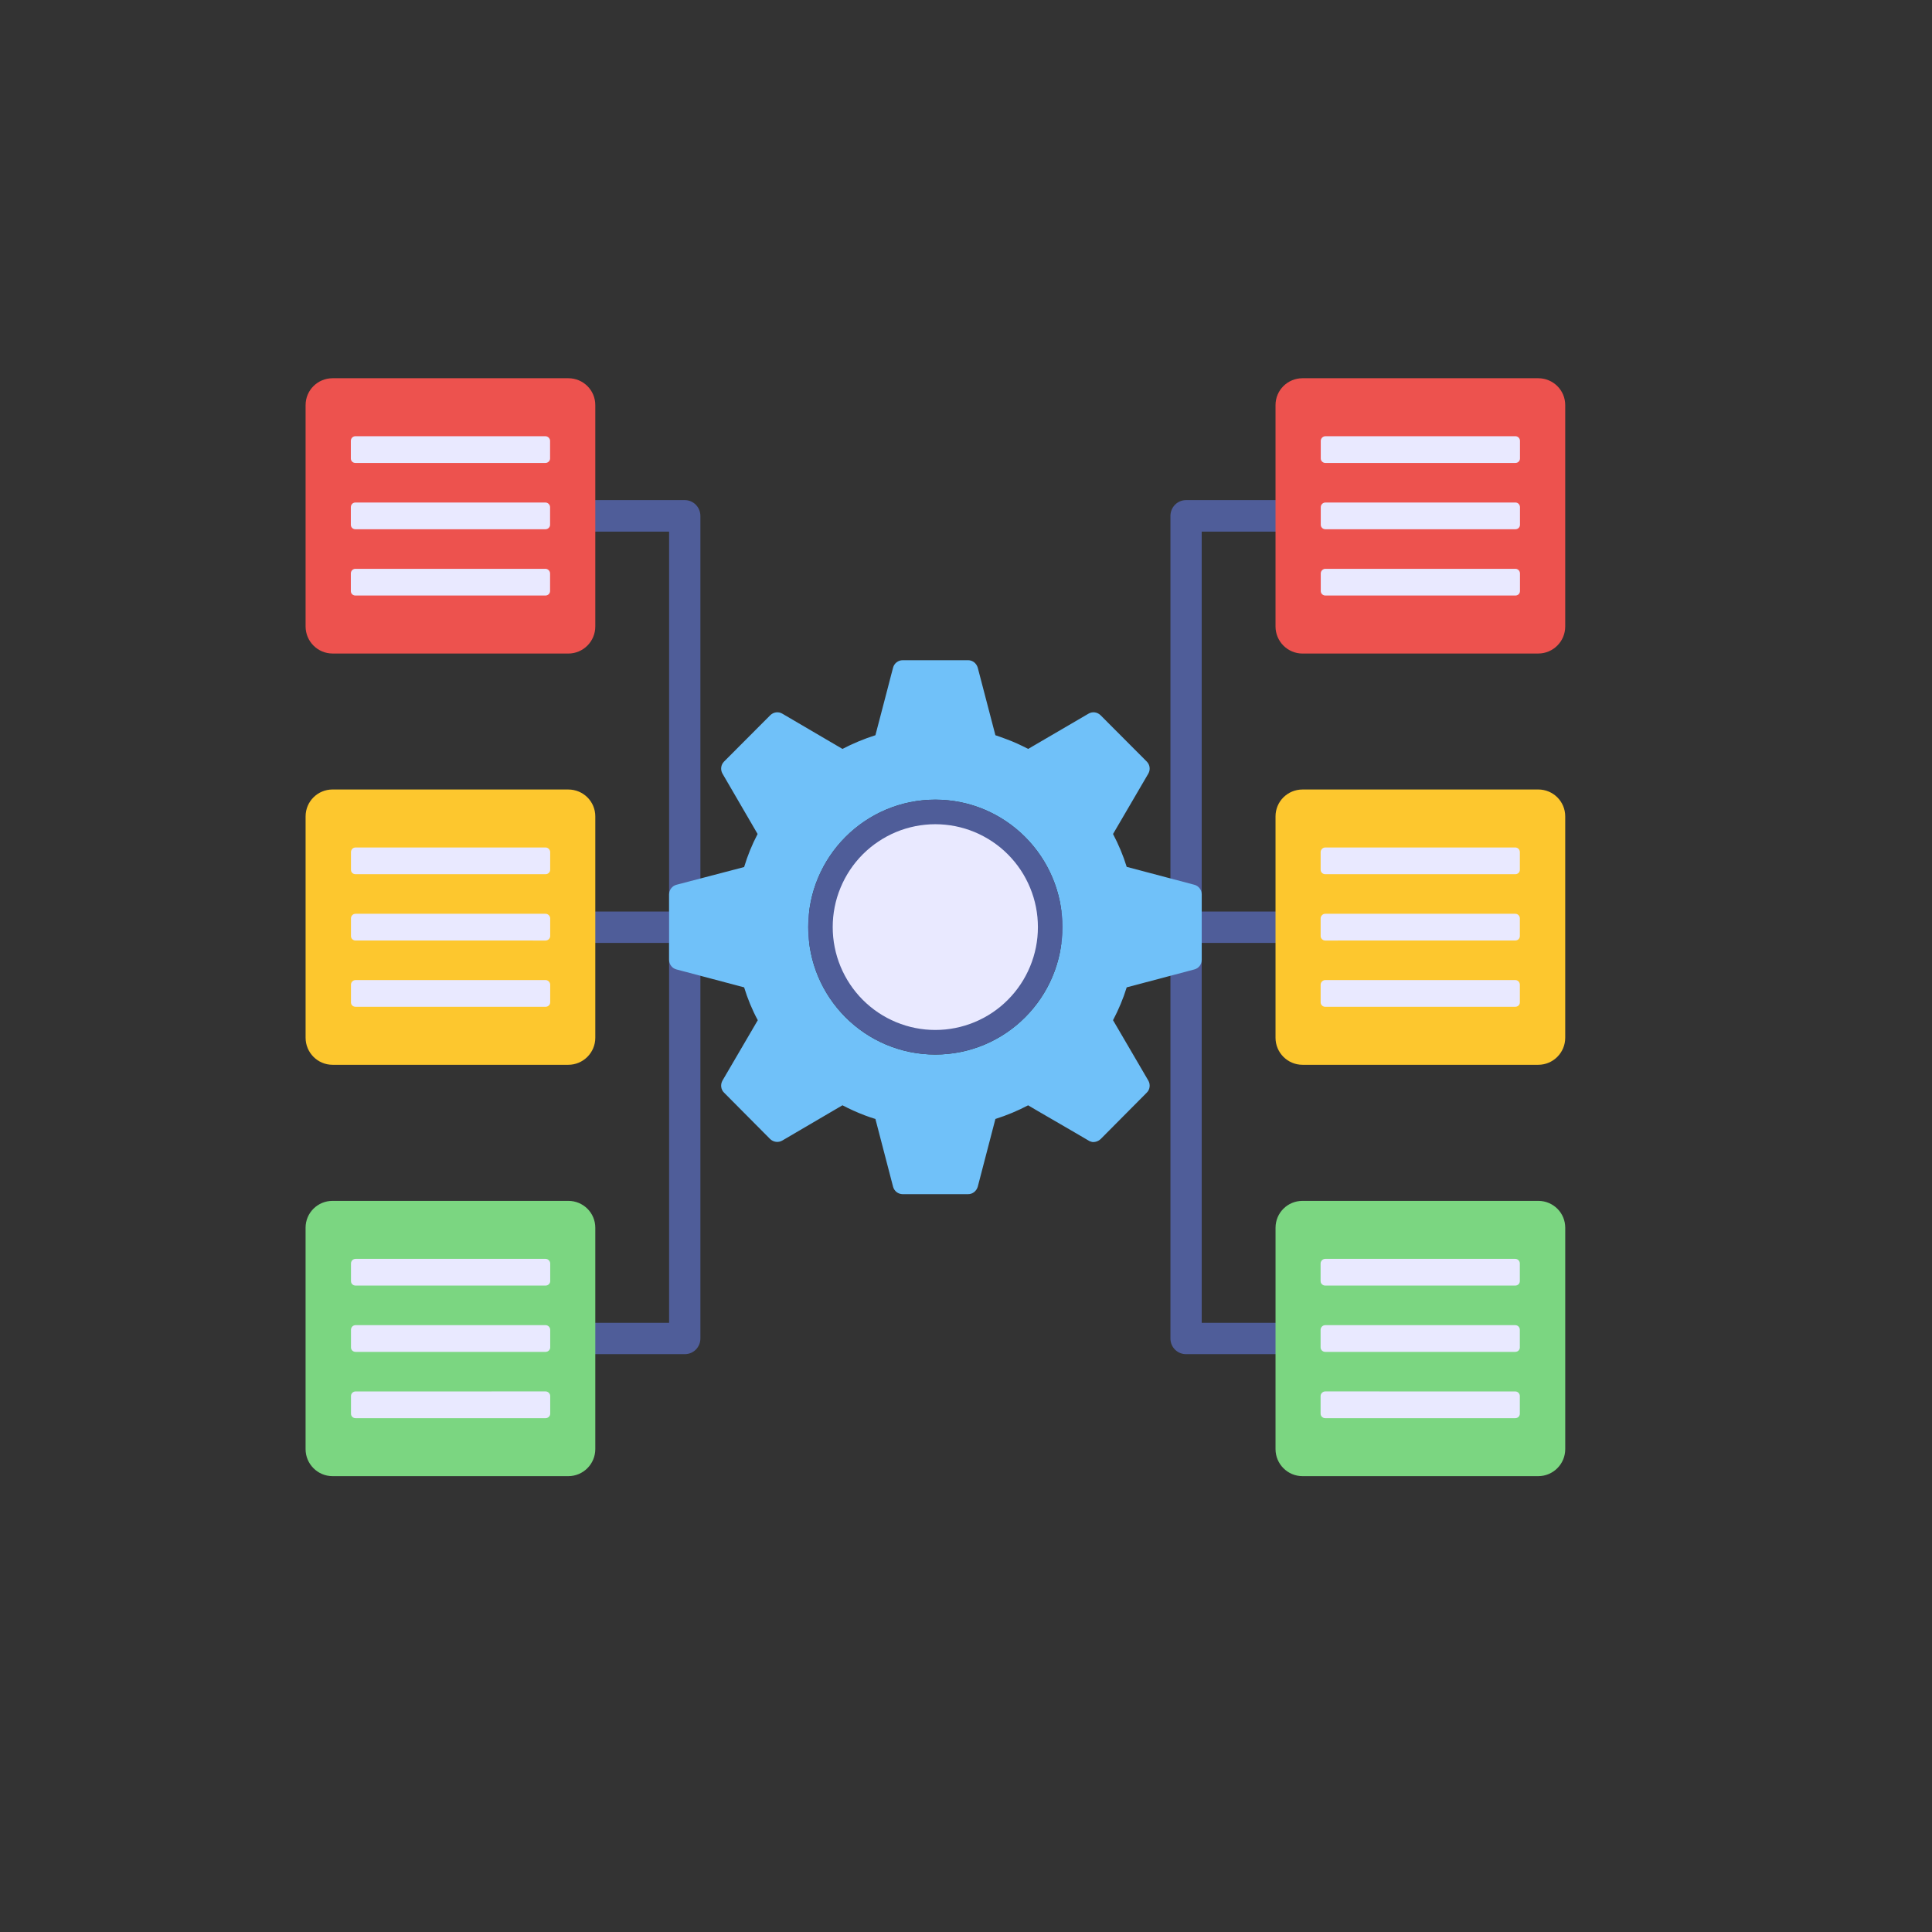 <?xml version="1.0" encoding="UTF-8" standalone="no"?>
<svg
   xmlns:dc="http://purl.org/dc/elements/1.1/"
   xmlns:cc="http://creativecommons.org/ns#"
   xmlns:rdf="http://www.w3.org/1999/02/22-rdf-syntax-ns#"
   xmlns:svg="http://www.w3.org/2000/svg"
   xmlns="http://www.w3.org/2000/svg"
   xmlns:sodipodi="http://sodipodi.sourceforge.net/DTD/sodipodi-0.dtd"
   xmlns:inkscape="http://www.inkscape.org/namespaces/inkscape"
   width="500"
   zoomAndPan="magnify"
   viewBox="0 0 375 375"
   height="500"
   preserveAspectRatio="xMidYMid meet"
   version="1.0"
   id="svg104"
   sodipodi:docname="control.svg"
   inkscape:version="0.92.5 (2060ec1f9f, 2020-04-08)">
  <rect x="0" y="0" width="375" height="375" fill="#333333" stroke="none"/>
  <sodipodi:namedview
     pagecolor="#ffffff"
     bordercolor="#666666"
     borderopacity="1"
     objecttolerance="10"
     gridtolerance="10"
     guidetolerance="10"
     inkscape:pageopacity="0"
     inkscape:pageshadow="2"
     inkscape:window-width="1076"
     inkscape:window-height="645"
     id="namedview106"
     showgrid="false"
     inkscape:zoom="0.472"
     inkscape:cx="203.19839"
     inkscape:cy="165.25424"
     inkscape:window-x="1080"
     inkscape:window-y="1023"
     inkscape:window-maximized="0"
     inkscape:current-layer="svg104" />
  <defs
     id="defs20">
    <clipPath
       id="a563f5f703">
      <path
         d="M 247 233 L 303.812 233 L 303.812 287 L 247 287 Z M 247 233 "
         clip-rule="nonzero"
         id="path2" />
    </clipPath>
    <clipPath
       id="598593c656">
      <path
         d="M 247 73 L 303.812 73 L 303.812 127 L 247 127 Z M 247 73 "
         clip-rule="nonzero"
         id="path5" />
    </clipPath>
    <clipPath
       id="fbc9e2f016">
      <path
         d="M 247 153 L 303.812 153 L 303.812 207 L 247 207 Z M 247 153 "
         clip-rule="nonzero"
         id="path8" />
    </clipPath>
    <clipPath
       id="c93b7a5937">
      <path
         d="M 59.312 233 L 116 233 L 116 287 L 59.312 287 Z M 59.312 233 "
         clip-rule="nonzero"
         id="path11" />
    </clipPath>
    <clipPath
       id="40201e40d2">
      <path
         d="M 59.312 73 L 116 73 L 116 127 L 59.312 127 Z M 59.312 73 "
         clip-rule="nonzero"
         id="path14" />
    </clipPath>
    <clipPath
       id="d5bf0dc2ef">
      <path
         d="M 59.312 153 L 116 153 L 116 207 L 59.312 207 Z M 59.312 153 "
         clip-rule="nonzero"
         id="path17" />
    </clipPath>
  </defs>
  <g
     id="g901">
    <path
       id="path26"
       fill-rule="nonzero"
       fill-opacity="1"
       d="M 233.078 176.93 L 251.945 176.93 L 251.945 183.02 L 233.078 183.02 C 231.422 183.02 230.043 181.668 230.043 179.973 C 230.043 178.281 231.422 176.93 233.078 176.93 Z M 233.078 176.93 "
       fill="#4f5d99" />
    <path
       id="path28"
       fill-rule="nonzero"
       fill-opacity="1"
       d="M 230.215 97.07 L 249.254 97.07 C 250.945 97.07 252.289 98.453 252.289 100.148 C 252.289 101.809 250.945 103.191 249.254 103.191 L 233.25 103.191 L 233.254 256.758 L 249.254 256.758 C 250.945 256.758 252.289 258.141 252.289 259.801 C 252.289 261.496 250.945 262.844 249.254 262.844 L 230.215 262.844 C 228.527 262.844 227.18 261.496 227.18 259.801 L 227.18 183.02 L 196.855 183.02 C 195.199 183.02 193.82 181.668 193.82 179.973 C 193.82 178.281 195.199 176.93 196.855 176.93 L 227.18 176.93 L 227.18 100.148 C 227.18 98.453 228.523 97.07 230.215 97.07 Z M 230.215 97.07 "
       fill="#4f5d99" />
    <path
       id="path30"
       fill-rule="nonzero"
       fill-opacity="1"
       d="M 249.254 256.758 C 250.945 256.758 252.289 258.141 252.289 259.801 C 252.289 261.496 250.945 262.844 249.254 262.844 "
       fill="#4f5d99" />
    <g
       id="g34"
       clip-path="url(#a563f5f703)">
      <path
         id="path32"
         fill-rule="nonzero"
         fill-opacity="1"
         d="M 303.812 238.309 L 303.812 281.266 C 303.812 284.168 301.465 286.52 298.566 286.52 L 252.824 286.52 C 249.926 286.52 247.578 284.168 247.578 281.262 L 247.582 238.309 C 247.582 235.402 249.926 233.086 252.824 233.086 L 298.57 233.086 C 301.469 233.086 303.812 235.402 303.812 238.309 Z M 303.812 238.309 "
         fill="#7bd681" />
    </g>
    <g
       id="g38"
       clip-path="url(#598593c656)">
      <path
         id="path36"
         fill-rule="nonzero"
         fill-opacity="1"
         d="M 303.809 78.637 L 303.809 121.594 C 303.809 124.496 301.461 126.848 298.562 126.848 L 252.82 126.852 C 249.922 126.852 247.578 124.496 247.578 121.594 L 247.578 78.637 C 247.578 75.73 249.926 73.414 252.824 73.414 L 298.566 73.414 C 301.461 73.414 303.809 75.73 303.809 78.637 Z M 303.809 78.637 "
         fill="#ed524e" />
    </g>
    <g
       id="g42"
       clip-path="url(#fbc9e2f016)">
      <path
         id="path40"
         fill-rule="nonzero"
         fill-opacity="1"
         d="M 303.809 158.465 L 303.809 201.418 C 303.809 204.324 301.465 206.676 298.566 206.676 L 252.824 206.676 C 249.926 206.676 247.578 204.324 247.578 201.422 L 247.578 158.465 C 247.578 155.559 249.926 153.242 252.824 153.242 L 298.566 153.238 C 301.465 153.238 303.809 155.559 303.809 158.465 Z M 303.809 158.465 "
         fill="#fdc72e" />
    </g>
    <path
       id="path44"
       fill-rule="nonzero"
       fill-opacity="1"
       d="M 295.027 85.566 L 295.027 88.992 C 295.027 89.477 294.648 89.859 294.133 89.859 L 257.254 89.859 C 256.773 89.859 256.359 89.477 256.359 88.992 L 256.359 85.57 C 256.359 85.086 256.773 84.672 257.254 84.672 L 294.133 84.668 C 294.648 84.668 295.027 85.086 295.027 85.566 Z M 295.027 85.566 "
       fill="#e9e9ff" />
    <path
       id="path46"
       fill-rule="nonzero"
       fill-opacity="1"
       d="M 295.027 98.434 L 295.027 101.859 C 295.027 102.344 294.648 102.727 294.133 102.727 L 257.254 102.727 C 256.773 102.727 256.359 102.344 256.359 101.859 L 256.359 98.438 C 256.359 97.953 256.773 97.539 257.254 97.539 L 294.133 97.535 C 294.648 97.535 295.027 97.953 295.027 98.434 Z M 295.027 98.434 "
       fill="#e9e9ff" />
    <path
       id="path48"
       fill-rule="nonzero"
       fill-opacity="1"
       d="M 295.027 111.305 L 295.027 114.727 C 295.027 115.211 294.648 115.594 294.133 115.594 L 257.254 115.594 C 256.773 115.594 256.359 115.211 256.359 114.727 L 256.359 111.305 C 256.359 110.82 256.773 110.406 257.254 110.406 L 294.133 110.406 C 294.648 110.406 295.027 110.82 295.027 111.305 Z M 295.027 111.305 "
       fill="#e9e9ff" />
    <path
       id="path50"
       fill-rule="nonzero"
       fill-opacity="1"
       d="M 295.004 165.395 L 295.004 168.82 C 295.004 169.305 294.625 169.684 294.109 169.684 L 257.23 169.684 C 256.75 169.684 256.336 169.305 256.336 168.82 L 256.336 165.395 C 256.336 164.914 256.75 164.496 257.23 164.496 L 294.109 164.496 C 294.625 164.496 295.004 164.914 295.004 165.395 Z M 295.004 165.395 "
       fill="#e9e9ff" />
    <path
       id="path52"
       fill-rule="nonzero"
       fill-opacity="1"
       d="M 295.004 178.262 L 295.004 181.688 C 295.004 182.172 294.625 182.551 294.109 182.551 L 257.23 182.555 C 256.75 182.555 256.336 182.172 256.336 181.688 L 256.336 178.262 C 256.336 177.781 256.75 177.363 257.23 177.363 L 294.109 177.363 C 294.625 177.363 295.004 177.781 295.004 178.262 Z M 295.004 178.262 "
       fill="#e9e9ff" />
    <path
       id="path54"
       fill-rule="nonzero"
       fill-opacity="1"
       d="M 295.004 191.129 L 295.004 194.555 C 295.004 195.039 294.625 195.418 294.109 195.418 L 257.23 195.422 C 256.75 195.422 256.336 195.039 256.336 194.555 L 256.336 191.129 C 256.336 190.648 256.75 190.23 257.23 190.23 L 294.109 190.23 C 294.625 190.23 295.004 190.648 295.004 191.129 Z M 295.004 191.129 "
       fill="#e9e9ff" />
    <path
       id="path56"
       fill-rule="nonzero"
       fill-opacity="1"
       d="M 295 245.242 L 295 248.664 C 295 249.148 294.621 249.531 294.105 249.531 L 257.227 249.531 C 256.742 249.531 256.328 249.148 256.328 248.664 L 256.328 245.242 C 256.328 244.758 256.742 244.344 257.227 244.344 L 294.105 244.344 C 294.621 244.344 295 244.758 295 245.242 Z M 295 245.242 "
       fill="#e9e9ff" />
    <path
       id="path58"
       fill-rule="nonzero"
       fill-opacity="1"
       d="M 295 258.109 L 295 261.531 C 295 262.016 294.621 262.398 294.105 262.398 L 257.227 262.398 C 256.742 262.398 256.328 262.016 256.328 261.531 L 256.328 258.109 C 256.328 257.625 256.742 257.211 257.227 257.211 L 294.105 257.211 C 294.621 257.211 295 257.625 295 258.109 Z M 295 258.109 "
       fill="#e9e9ff" />
    <path
       id="path60"
       fill-rule="nonzero"
       fill-opacity="1"
       d="M 295 270.977 L 295 274.398 C 295 274.883 294.621 275.266 294.105 275.266 L 257.223 275.266 C 256.742 275.266 256.328 274.883 256.328 274.398 L 256.328 270.973 C 256.328 270.492 256.742 270.074 257.227 270.074 L 294.105 270.078 C 294.621 270.078 295 270.492 295 270.977 Z M 295 270.977 "
       fill="#e9e9ff" />
    <path
       id="path62"
       fill-rule="nonzero"
       fill-opacity="1"
       d="M 130.047 176.93 L 111.18 176.93 L 111.18 183.02 L 130.047 183.02 C 131.703 183.02 133.082 181.668 133.082 179.973 C 133.082 178.281 131.703 176.93 130.047 176.93 Z M 130.047 176.93 "
       fill="#4f5d99" />
    <path
       id="path64"
       fill-rule="nonzero"
       fill-opacity="1"
       d="M 132.91 97.07 L 113.871 97.07 C 112.18 97.07 110.836 98.453 110.836 100.148 C 110.836 101.809 112.18 103.191 113.871 103.191 L 129.875 103.191 L 129.871 256.758 L 113.871 256.758 C 112.18 256.758 110.836 258.141 110.836 259.801 C 110.836 261.496 112.18 262.844 113.871 262.844 L 132.91 262.844 C 134.598 262.844 135.945 261.496 135.945 259.801 L 135.945 183.02 L 160.543 183.02 C 162.195 183.02 163.578 181.668 163.578 179.973 C 163.578 178.281 162.195 176.93 160.543 176.93 L 135.945 176.93 L 135.945 100.148 C 135.945 98.453 134.602 97.07 132.91 97.07 Z M 132.91 97.07 "
       fill="#4f5d99" />
    <path
       id="path66"
       fill-rule="nonzero"
       fill-opacity="1"
       d="M 113.871 256.758 C 112.18 256.758 110.836 258.141 110.836 259.801 C 110.836 261.496 112.18 262.844 113.871 262.844 "
       fill="#4f5d99" />
    <g
       id="g70"
       clip-path="url(#c93b7a5937)">
      <path
         id="path68"
         fill-rule="nonzero"
         fill-opacity="1"
         d="M 59.312 238.309 L 59.312 281.266 C 59.312 284.168 61.66 286.52 64.559 286.52 L 110.301 286.52 C 113.199 286.52 115.547 284.168 115.547 281.262 L 115.547 238.309 C 115.547 235.402 113.199 233.086 110.301 233.086 L 64.555 233.086 C 61.66 233.086 59.312 235.402 59.312 238.309 Z M 59.312 238.309 "
         fill="#7bd681" />
    </g>
    <g
       id="g74"
       clip-path="url(#40201e40d2)">
      <path
         id="path72"
         fill-rule="nonzero"
         fill-opacity="1"
         d="M 59.316 78.637 L 59.316 121.594 C 59.316 124.496 61.664 126.848 64.562 126.848 L 110.305 126.852 C 113.203 126.852 115.547 124.496 115.547 121.594 L 115.547 78.637 C 115.547 75.73 113.203 73.414 110.305 73.414 L 64.562 73.414 C 61.664 73.414 59.316 75.73 59.316 78.637 Z M 59.316 78.637 "
         fill="#ed524e" />
    </g>
    <g
       id="g78"
       clip-path="url(#d5bf0dc2ef)">
      <path
         id="path76"
         fill-rule="nonzero"
         fill-opacity="1"
         d="M 59.316 158.465 L 59.316 201.418 C 59.316 204.324 61.66 206.676 64.559 206.676 L 110.301 206.676 C 113.199 206.676 115.547 204.324 115.547 201.422 L 115.547 158.465 C 115.547 155.559 113.199 153.242 110.301 153.242 L 64.559 153.238 C 61.66 153.238 59.316 155.559 59.316 158.465 Z M 59.316 158.465 "
         fill="#fdc72e" />
    </g>
    <path
       id="path80"
       fill-rule="nonzero"
       fill-opacity="1"
       d="M 68.098 85.566 L 68.098 88.992 C 68.098 89.477 68.477 89.859 68.992 89.859 L 105.871 89.859 C 106.352 89.859 106.77 89.477 106.77 88.992 L 106.77 85.57 C 106.77 85.086 106.352 84.672 105.871 84.672 L 68.992 84.668 C 68.477 84.668 68.098 85.086 68.098 85.566 Z M 68.098 85.566 "
       fill="#e9e9ff" />
    <path
       id="path82"
       fill-rule="nonzero"
       fill-opacity="1"
       d="M 68.098 98.434 L 68.098 101.859 C 68.098 102.344 68.477 102.727 68.992 102.727 L 105.871 102.727 C 106.352 102.727 106.77 102.344 106.77 101.859 L 106.77 98.438 C 106.77 97.953 106.352 97.539 105.871 97.539 L 68.992 97.535 C 68.477 97.535 68.098 97.953 68.098 98.434 Z M 68.098 98.434 "
       fill="#e9e9ff" />
    <path
       id="path84"
       fill-rule="nonzero"
       fill-opacity="1"
       d="M 68.098 111.305 L 68.098 114.727 C 68.098 115.211 68.477 115.594 68.992 115.594 L 105.871 115.594 C 106.355 115.594 106.77 115.211 106.77 114.727 L 106.77 111.305 C 106.77 110.82 106.352 110.406 105.871 110.406 L 68.992 110.406 C 68.477 110.406 68.098 110.82 68.098 111.305 Z M 68.098 111.305 "
       fill="#e9e9ff" />
    <path
       id="path86"
       fill-rule="nonzero"
       fill-opacity="1"
       d="M 68.121 165.395 L 68.121 168.82 C 68.121 169.305 68.5 169.684 69.016 169.684 L 105.895 169.684 C 106.375 169.684 106.789 169.305 106.789 168.82 L 106.789 165.395 C 106.789 164.914 106.375 164.496 105.895 164.496 L 69.016 164.496 C 68.5 164.496 68.121 164.914 68.121 165.395 Z M 68.121 165.395 "
       fill="#e9e9ff" />
    <path
       id="path88"
       fill-rule="nonzero"
       fill-opacity="1"
       d="M 68.121 178.262 L 68.121 181.688 C 68.121 182.172 68.5 182.551 69.016 182.551 L 105.895 182.555 C 106.375 182.555 106.793 182.172 106.793 181.688 L 106.793 178.262 C 106.789 177.781 106.375 177.363 105.895 177.363 L 69.016 177.363 C 68.5 177.363 68.121 177.781 68.121 178.262 Z M 68.121 178.262 "
       fill="#e9e9ff" />
    <path
       id="path90"
       fill-rule="nonzero"
       fill-opacity="1"
       d="M 68.121 191.129 L 68.121 194.555 C 68.121 195.039 68.5 195.418 69.016 195.418 L 105.895 195.422 C 106.375 195.422 106.793 195.039 106.793 194.555 L 106.793 191.129 C 106.793 190.648 106.375 190.23 105.895 190.23 L 69.016 190.23 C 68.5 190.23 68.121 190.648 68.121 191.129 Z M 68.121 191.129 "
       fill="#e9e9ff" />
    <path
       id="path92"
       fill-rule="nonzero"
       fill-opacity="1"
       d="M 68.125 245.242 L 68.125 248.664 C 68.125 249.148 68.504 249.531 69.02 249.531 L 105.898 249.531 C 106.383 249.531 106.797 249.148 106.797 248.664 L 106.797 245.242 C 106.797 244.758 106.383 244.344 105.898 244.344 L 69.02 244.344 C 68.504 244.344 68.125 244.758 68.125 245.242 Z M 68.125 245.242 "
       fill="#e9e9ff" />
    <path
       id="path94"
       fill-rule="nonzero"
       fill-opacity="1"
       d="M 68.125 258.109 L 68.125 261.531 C 68.125 262.016 68.504 262.398 69.023 262.398 L 105.902 262.398 C 106.383 262.398 106.797 262.016 106.797 261.531 L 106.797 258.109 C 106.797 257.625 106.383 257.211 105.902 257.211 L 69.02 257.211 C 68.504 257.211 68.125 257.625 68.125 258.109 Z M 68.125 258.109 "
       fill="#e9e9ff" />
    <path
       id="path96"
       fill-rule="nonzero"
       fill-opacity="1"
       d="M 68.125 270.977 L 68.125 274.398 C 68.125 274.883 68.504 275.266 69.023 275.266 L 105.902 275.266 C 106.383 275.266 106.797 274.883 106.797 274.398 L 106.797 270.973 C 106.797 270.492 106.383 270.074 105.902 270.074 L 69.023 270.078 C 68.504 270.078 68.125 270.492 68.125 270.977 Z M 68.125 270.977 "
       fill="#e9e9ff" />
    <path
       id="path98"
       fill-rule="nonzero"
       fill-opacity="1"
       d="M 231.805 171.727 L 218.691 168.258 C 218.02 166.059 217.102 163.898 216.039 161.879 L 222.895 150.148 C 223.32 149.402 223.215 148.449 222.578 147.809 L 213.637 138.844 C 213 138.207 212.047 138.066 211.27 138.527 L 199.57 145.363 C 198.191 144.656 196.777 143.984 195.293 143.453 C 194.586 143.168 193.914 142.953 193.207 142.707 L 189.781 129.598 C 189.531 128.746 188.789 128.145 187.906 128.145 L 175.219 128.145 C 174.336 128.145 173.559 128.746 173.344 129.598 L 172.922 131.191 L 172.355 133.387 L 169.918 142.707 C 167.691 143.414 165.57 144.301 163.52 145.363 L 151.855 138.527 C 151.078 138.066 150.125 138.207 149.488 138.844 L 143.727 144.621 L 140.547 147.809 C 139.91 148.449 139.805 149.402 140.227 150.148 L 147.051 161.879 C 145.988 163.898 145.105 166.059 144.434 168.293 L 131.32 171.727 C 130.473 171.941 129.871 172.723 129.871 173.605 L 129.871 186.293 C 129.871 187.215 130.473 187.957 131.32 188.172 L 144.434 191.645 C 145.105 193.84 145.988 196 147.086 198.02 L 140.227 209.75 C 139.805 210.492 139.91 211.488 140.547 212.09 L 149.488 221.09 C 150.125 221.691 151.078 221.832 151.855 221.371 L 163.52 214.535 C 164.934 215.277 166.348 215.914 167.832 216.48 C 168.504 216.73 169.211 216.98 169.918 217.191 L 173.344 230.34 C 173.559 231.188 174.336 231.789 175.219 231.789 L 187.906 231.789 C 188.789 231.789 189.531 231.188 189.781 230.34 L 193.207 217.191 C 195.434 216.48 197.555 215.598 199.57 214.535 L 199.605 214.57 L 201.23 215.527 L 208.547 219.777 L 211.27 221.371 C 211.48 221.516 211.727 221.586 211.977 221.656 C 212.578 221.727 213.176 221.516 213.637 221.09 L 222.578 212.09 C 223.215 211.488 223.32 210.492 222.895 209.75 L 216.039 198.02 C 217.102 196 218.02 193.84 218.691 191.645 L 231.805 188.172 C 232.652 187.957 233.254 187.215 233.254 186.293 L 233.254 173.605 C 233.254 172.723 232.652 171.941 231.805 171.727 Z M 181.543 204.684 C 167.938 204.684 156.875 193.629 156.875 179.949 C 156.875 166.309 167.938 155.215 181.543 155.215 C 195.152 155.215 206.215 166.309 206.215 179.949 C 206.215 193.629 195.152 204.684 181.543 204.684 Z M 181.543 204.684 "
       fill="#70c1f9" />
    <path
       id="path100"
       fill-rule="nonzero"
       fill-opacity="1"
       d="M 206.215 179.949 C 206.215 180.758 206.176 181.566 206.098 182.371 C 206.016 183.18 205.898 183.98 205.742 184.773 C 205.582 185.566 205.387 186.352 205.152 187.129 C 204.918 187.902 204.645 188.664 204.336 189.414 C 204.027 190.16 203.684 190.895 203.301 191.609 C 202.922 192.324 202.508 193.016 202.059 193.691 C 201.609 194.363 201.129 195.012 200.613 195.641 C 200.102 196.266 199.559 196.867 198.988 197.438 C 198.418 198.012 197.82 198.555 197.195 199.07 C 196.57 199.582 195.922 200.062 195.25 200.516 C 194.578 200.965 193.887 201.379 193.172 201.762 C 192.461 202.145 191.73 202.492 190.984 202.801 C 190.238 203.109 189.48 203.383 188.707 203.617 C 187.934 203.852 187.148 204.051 186.355 204.207 C 185.562 204.367 184.766 204.484 183.961 204.562 C 183.156 204.645 182.352 204.684 181.543 204.684 C 180.734 204.684 179.93 204.645 179.125 204.562 C 178.32 204.484 177.523 204.367 176.73 204.207 C 175.938 204.051 175.156 203.852 174.383 203.617 C 173.609 203.383 172.848 203.109 172.102 202.801 C 171.355 202.492 170.625 202.145 169.914 201.762 C 169.199 201.379 168.508 200.965 167.836 200.516 C 167.164 200.062 166.516 199.582 165.891 199.07 C 165.266 198.555 164.668 198.012 164.098 197.438 C 163.527 196.867 162.984 196.266 162.473 195.641 C 161.961 195.012 161.48 194.363 161.031 193.691 C 160.582 193.016 160.168 192.324 159.785 191.609 C 159.406 190.895 159.059 190.16 158.75 189.414 C 158.441 188.664 158.168 187.902 157.934 187.129 C 157.699 186.352 157.504 185.566 157.348 184.773 C 157.188 183.98 157.07 183.18 156.992 182.371 C 156.91 181.566 156.871 180.758 156.871 179.949 C 156.871 179.137 156.91 178.328 156.992 177.523 C 157.07 176.719 157.188 175.918 157.348 175.121 C 157.504 174.328 157.699 173.543 157.934 172.766 C 158.168 171.992 158.441 171.23 158.75 170.48 C 159.059 169.734 159.406 169.004 159.785 168.289 C 160.168 167.574 160.582 166.879 161.031 166.207 C 161.48 165.531 161.961 164.883 162.473 164.254 C 162.984 163.629 163.527 163.031 164.098 162.457 C 164.668 161.883 165.266 161.34 165.891 160.828 C 166.516 160.312 167.164 159.832 167.836 159.383 C 168.508 158.93 169.199 158.516 169.914 158.133 C 170.625 157.75 171.355 157.406 172.102 157.094 C 172.848 156.785 173.609 156.512 174.383 156.277 C 175.156 156.043 175.938 155.844 176.73 155.688 C 177.523 155.531 178.32 155.41 179.125 155.332 C 179.93 155.254 180.734 155.211 181.543 155.211 C 182.352 155.211 183.156 155.254 183.961 155.332 C 184.766 155.41 185.562 155.531 186.355 155.688 C 187.148 155.844 187.934 156.043 188.707 156.277 C 189.48 156.512 190.238 156.785 190.984 157.094 C 191.73 157.406 192.461 157.75 193.172 158.133 C 193.887 158.516 194.578 158.93 195.25 159.383 C 195.922 159.832 196.57 160.312 197.195 160.828 C 197.82 161.34 198.418 161.883 198.988 162.457 C 199.559 163.031 200.102 163.629 200.613 164.254 C 201.129 164.883 201.609 165.531 202.059 166.207 C 202.508 166.879 202.922 167.574 203.301 168.289 C 203.684 169.004 204.027 169.734 204.336 170.48 C 204.645 171.23 204.918 171.992 205.152 172.766 C 205.387 173.543 205.582 174.328 205.742 175.121 C 205.898 175.918 206.016 176.719 206.098 177.523 C 206.176 178.328 206.215 179.137 206.215 179.949 Z M 206.215 179.949 "
       fill="#4f5d99" />
    <path
       id="path102"
       fill-rule="nonzero"
       fill-opacity="1"
       d="M 201.457 179.949 C 201.457 180.602 201.426 181.254 201.363 181.906 C 201.301 182.555 201.203 183.203 201.078 183.844 C 200.949 184.484 200.789 185.117 200.602 185.742 C 200.41 186.371 200.191 186.984 199.941 187.59 C 199.691 188.191 199.414 188.785 199.105 189.359 C 198.801 189.938 198.465 190.496 198.102 191.039 C 197.738 191.586 197.352 192.109 196.938 192.613 C 196.523 193.121 196.086 193.605 195.625 194.066 C 195.164 194.527 194.684 194.969 194.18 195.383 C 193.672 195.797 193.148 196.188 192.609 196.551 C 192.066 196.914 191.508 197.25 190.93 197.559 C 190.355 197.863 189.766 198.145 189.164 198.395 C 188.562 198.645 187.949 198.863 187.324 199.055 C 186.699 199.246 186.07 199.402 185.43 199.531 C 184.789 199.66 184.145 199.754 183.496 199.82 C 182.848 199.883 182.195 199.914 181.543 199.914 C 180.891 199.914 180.242 199.883 179.59 199.82 C 178.941 199.754 178.297 199.66 177.66 199.531 C 177.02 199.402 176.387 199.246 175.762 199.055 C 175.137 198.863 174.523 198.645 173.922 198.395 C 173.32 198.145 172.73 197.863 172.156 197.559 C 171.582 197.25 171.023 196.914 170.48 196.551 C 169.938 196.188 169.414 195.797 168.91 195.383 C 168.406 194.969 167.922 194.527 167.461 194.066 C 167 193.605 166.562 193.121 166.148 192.613 C 165.734 192.109 165.348 191.586 164.984 191.039 C 164.621 190.496 164.289 189.938 163.98 189.359 C 163.672 188.785 163.395 188.191 163.145 187.59 C 162.895 186.984 162.676 186.371 162.484 185.742 C 162.297 185.117 162.137 184.484 162.012 183.844 C 161.883 183.203 161.789 182.555 161.723 181.906 C 161.66 181.254 161.629 180.602 161.629 179.949 C 161.629 179.293 161.66 178.641 161.723 177.992 C 161.789 177.34 161.883 176.695 162.012 176.051 C 162.137 175.41 162.297 174.777 162.484 174.152 C 162.676 173.527 162.895 172.91 163.145 172.309 C 163.395 171.703 163.672 171.113 163.98 170.535 C 164.289 169.957 164.621 169.398 164.984 168.855 C 165.348 168.312 165.734 167.785 166.148 167.281 C 166.562 166.777 167 166.293 167.461 165.828 C 167.922 165.367 168.406 164.93 168.91 164.512 C 169.414 164.098 169.938 163.711 170.48 163.348 C 171.023 162.984 171.582 162.648 172.156 162.34 C 172.73 162.031 173.32 161.75 173.922 161.5 C 174.523 161.25 175.137 161.031 175.762 160.84 C 176.387 160.652 177.02 160.492 177.66 160.363 C 178.297 160.238 178.941 160.141 179.59 160.078 C 180.242 160.012 180.891 159.98 181.543 159.98 C 182.195 159.98 182.848 160.012 183.496 160.078 C 184.145 160.141 184.789 160.238 185.43 160.363 C 186.07 160.492 186.699 160.652 187.324 160.84 C 187.949 161.031 188.562 161.25 189.164 161.5 C 189.766 161.75 190.355 162.031 190.93 162.34 C 191.508 162.648 192.066 162.984 192.609 163.348 C 193.148 163.711 193.672 164.098 194.18 164.512 C 194.684 164.93 195.164 165.367 195.625 165.828 C 196.086 166.293 196.523 166.777 196.938 167.281 C 197.352 167.785 197.738 168.312 198.102 168.855 C 198.465 169.398 198.801 169.957 199.105 170.535 C 199.414 171.113 199.691 171.703 199.941 172.309 C 200.191 172.91 200.41 173.527 200.602 174.152 C 200.789 174.777 200.949 175.41 201.078 176.051 C 201.203 176.695 201.301 177.34 201.363 177.992 C 201.426 178.641 201.457 179.293 201.457 179.949 Z M 201.457 179.949 "
       fill="#e9e9ff" />
  </g>
</svg>
